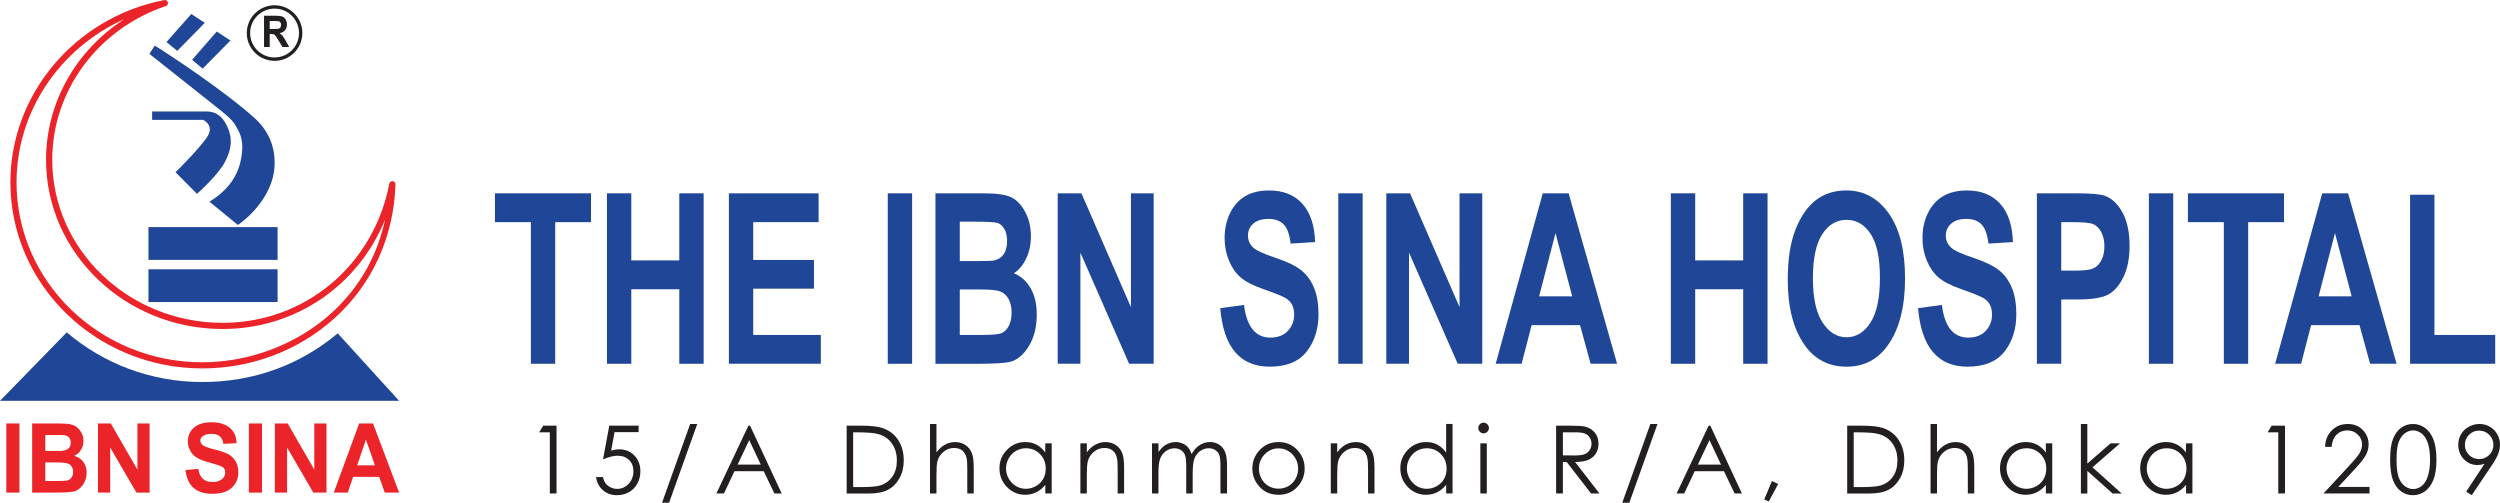 <?xml version="1.0" encoding="UTF-8"?>
<svg id="uuid-afcb2173-1875-43b9-b76c-99f2f67d978a" data-name="Layer 1" xmlns="http://www.w3.org/2000/svg" viewBox="0 0 1000.64 201.21">
  <defs>
    <style>
      .uuid-6ca7b001-1896-4cbc-b970-5d77b34398b3 {
        fill: #231f20;
      }

      .uuid-6ca7b001-1896-4cbc-b970-5d77b34398b3, .uuid-3fabbc43-ab84-4f10-88d1-f589409cbe28, .uuid-fc674082-d158-422c-9f76-09ae45cba1ac {
        stroke-width: 0px;
      }

      .uuid-3fabbc43-ab84-4f10-88d1-f589409cbe28 {
        fill: #eb242a;
      }

      .uuid-fc674082-d158-422c-9f76-09ae45cba1ac {
        fill: #204697;
      }
    </style>
  </defs>
  <g>
    <path class="uuid-6ca7b001-1896-4cbc-b970-5d77b34398b3" d="M217.43,170.38h5.33v27.14h-2.69v-24.48h-4.26l1.62-2.66Z"/>
    <path class="uuid-6ca7b001-1896-4cbc-b970-5d77b34398b3" d="M255.62,170.38v2.58h-9.64l-1.36,7.4c1.18-.35,2.24-.52,3.19-.52,2.47,0,4.51.83,6.11,2.48s2.4,3.77,2.4,6.36c0,1.78-.41,3.42-1.24,4.91-.82,1.49-1.94,2.63-3.35,3.42-1.41.79-3.03,1.19-4.88,1.19-2.2,0-4.06-.67-5.57-2.02s-2.42-3.09-2.71-5.23h2.79c.21,1.04.56,1.89,1.06,2.55.5.65,1.16,1.18,1.99,1.58.83.4,1.7.6,2.61.6,1.78,0,3.31-.68,4.59-2.03,1.28-1.35,1.92-3.04,1.92-5.07,0-1.83-.58-3.32-1.73-4.46-1.16-1.14-2.7-1.71-4.63-1.71-1.6,0-3.54.49-5.81,1.46l2.51-13.49h11.75Z"/>
    <path class="uuid-6ca7b001-1896-4cbc-b970-5d77b34398b3" d="M279.08,169.7l-11.27,31.51h-2.82l11.25-31.51h2.84Z"/>
    <path class="uuid-6ca7b001-1896-4cbc-b970-5d77b34398b3" d="M300.22,170.38l12.66,27.14h-2.93l-4.27-8.93h-11.69l-4.23,8.93h-3.03l12.82-27.14h.66ZM299.88,176.15l-4.65,9.82h9.28l-4.63-9.82Z"/>
    <path class="uuid-6ca7b001-1896-4cbc-b970-5d77b34398b3" d="M338.88,197.52v-27.14h5.63c4.06,0,7,.33,8.84.98,2.63.92,4.69,2.52,6.17,4.8,1.48,2.28,2.22,4.99,2.22,8.14,0,2.72-.59,5.11-1.76,7.18-1.17,2.07-2.7,3.59-4.58,4.58-1.88.98-4.5,1.48-7.89,1.48h-8.63ZM341.48,194.96h3.14c3.75,0,6.35-.23,7.8-.7,2.04-.66,3.65-1.86,4.81-3.58,1.17-1.73,1.75-3.84,1.75-6.33,0-2.62-.63-4.85-1.9-6.71s-3.03-3.13-5.29-3.82c-1.7-.52-4.5-.77-8.39-.77h-1.92v21.92Z"/>
    <path class="uuid-6ca7b001-1896-4cbc-b970-5d77b34398b3" d="M372.24,169.7h2.58v11.35c1.04-1.38,2.2-2.41,3.45-3.09,1.25-.68,2.61-1.02,4.08-1.02s2.83.38,3.99,1.14c1.16.76,2.02,1.79,2.57,3.07.55,1.29.83,3.3.83,6.04v10.33h-2.58v-9.58c0-2.31-.09-3.86-.28-4.63-.32-1.33-.9-2.33-1.74-3-.84-.67-1.95-1.01-3.31-1.01-1.56,0-2.96.52-4.2,1.55-1.24,1.03-2.05,2.31-2.44,3.84-.25.98-.37,2.8-.37,5.46v7.36h-2.58v-27.82Z"/>
    <path class="uuid-6ca7b001-1896-4cbc-b970-5d77b34398b3" d="M420.95,177.45v20.07h-2.55v-3.45c-1.08,1.32-2.3,2.31-3.64,2.97s-2.82,1-4.42,1c-2.84,0-5.27-1.03-7.28-3.09-2.01-2.06-3.02-4.57-3.02-7.52s1.01-5.36,3.04-7.42,4.47-3.08,7.32-3.08c1.65,0,3.14.35,4.47,1.05s2.51,1.75,3.51,3.15v-3.69h2.55ZM410.62,179.42c-1.44,0-2.76.35-3.98,1.06-1.22.71-2.18,1.7-2.9,2.98-.72,1.28-1.08,2.63-1.08,4.05s.36,2.76,1.09,4.05,1.7,2.29,2.92,3.01,2.53,1.08,3.93,1.08,2.75-.36,4.02-1.07c1.27-.71,2.24-1.68,2.92-2.89.68-1.22,1.02-2.59,1.02-4.11,0-2.32-.76-4.26-2.29-5.82-1.53-1.56-3.41-2.34-5.65-2.34Z"/>
    <path class="uuid-6ca7b001-1896-4cbc-b970-5d77b34398b3" d="M432.43,177.45h2.58v3.6c1.03-1.38,2.18-2.41,3.43-3.09,1.25-.68,2.62-1.02,4.1-1.02s2.83.38,3.99,1.14c1.16.76,2.02,1.79,2.57,3.08.55,1.29.83,3.3.83,6.03v10.33h-2.58v-9.58c0-2.31-.1-3.86-.29-4.63-.3-1.33-.87-2.33-1.72-3-.85-.67-1.96-1.01-3.32-1.01-1.56,0-2.96.52-4.2,1.55s-2.05,2.31-2.44,3.84c-.25,1-.37,2.82-.37,5.46v7.36h-2.58v-20.07Z"/>
    <path class="uuid-6ca7b001-1896-4cbc-b970-5d77b34398b3" d="M461.12,177.45h2.58v3.47c.9-1.28,1.82-2.21,2.77-2.8,1.31-.79,2.68-1.18,4.12-1.18.97,0,1.9.19,2.77.57.87.38,1.59.89,2.14,1.52.55.63,1.03,1.54,1.44,2.72.86-1.57,1.93-2.77,3.22-3.59,1.29-.82,2.67-1.23,4.16-1.23,1.39,0,2.61.35,3.67,1.05,1.06.7,1.85,1.68,2.37,2.93.52,1.25.77,3.14.77,5.64v10.96h-2.64v-10.96c0-2.15-.15-3.63-.46-4.44-.31-.81-.83-1.45-1.57-1.95-.74-.49-1.63-.74-2.66-.74-1.25,0-2.39.37-3.43,1.11-1.04.74-1.79,1.72-2.27,2.95-.48,1.23-.72,3.28-.72,6.16v7.86h-2.58v-10.28c0-2.42-.15-4.07-.45-4.93-.3-.87-.83-1.56-1.58-2.08-.75-.52-1.64-.78-2.68-.78-1.19,0-2.31.36-3.35,1.08-1.04.72-1.81,1.69-2.31,2.91s-.75,3.08-.75,5.59v8.5h-2.58v-20.07Z"/>
    <path class="uuid-6ca7b001-1896-4cbc-b970-5d77b34398b3" d="M511.74,176.93c3.09,0,5.66,1.12,7.69,3.36,1.85,2.04,2.77,4.46,2.77,7.25s-.98,5.25-2.93,7.35-4.46,3.15-7.53,3.15-5.6-1.05-7.55-3.15c-1.95-2.1-2.93-4.55-2.93-7.35s.92-5.19,2.77-7.23c2.03-2.25,4.6-3.38,7.71-3.38ZM511.74,179.46c-2.15,0-3.99.79-5.54,2.38s-2.31,3.51-2.31,5.76c0,1.45.35,2.8,1.06,4.06.7,1.25,1.65,2.22,2.85,2.91s2.51,1.02,3.94,1.02,2.75-.34,3.94-1.02,2.15-1.65,2.85-2.91c.7-1.25,1.05-2.61,1.05-4.06,0-2.25-.77-4.17-2.32-5.76-1.55-1.59-3.39-2.38-5.53-2.38Z"/>
    <path class="uuid-6ca7b001-1896-4cbc-b970-5d77b34398b3" d="M532.65,177.45h2.58v3.6c1.03-1.38,2.18-2.41,3.43-3.09,1.25-.68,2.62-1.02,4.1-1.02s2.83.38,3.99,1.14c1.16.76,2.02,1.79,2.57,3.08.55,1.29.83,3.3.83,6.03v10.33h-2.58v-9.58c0-2.31-.1-3.86-.29-4.63-.3-1.33-.87-2.33-1.72-3-.85-.67-1.96-1.01-3.32-1.01-1.56,0-2.96.52-4.2,1.55s-2.05,2.31-2.44,3.84c-.25,1-.37,2.82-.37,5.46v7.36h-2.58v-20.07Z"/>
    <path class="uuid-6ca7b001-1896-4cbc-b970-5d77b34398b3" d="M581.4,169.7v27.82h-2.55v-3.45c-1.08,1.32-2.3,2.31-3.64,2.97s-2.82,1-4.42,1c-2.84,0-5.27-1.03-7.28-3.09-2.01-2.06-3.02-4.57-3.02-7.52s1.01-5.36,3.04-7.42,4.47-3.08,7.32-3.08c1.65,0,3.14.35,4.47,1.05,1.33.7,2.51,1.75,3.51,3.15v-11.44h2.55ZM571.07,179.42c-1.44,0-2.76.35-3.98,1.06-1.22.71-2.18,1.7-2.9,2.98-.72,1.28-1.08,2.63-1.08,4.05s.36,2.76,1.09,4.05,1.7,2.29,2.92,3.01c1.22.72,2.53,1.08,3.93,1.08s2.75-.36,4.02-1.07c1.27-.71,2.24-1.68,2.92-2.89s1.02-2.59,1.02-4.11c0-2.32-.76-4.26-2.29-5.82s-3.41-2.34-5.65-2.34Z"/>
    <path class="uuid-6ca7b001-1896-4cbc-b970-5d77b34398b3" d="M593.81,169.18c.59,0,1.09.21,1.51.63.42.42.62.92.62,1.51s-.21,1.08-.62,1.49c-.42.42-.92.63-1.51.63s-1.07-.21-1.49-.63c-.42-.42-.62-.92-.62-1.49s.21-1.09.62-1.51c.42-.42.91-.63,1.49-.63ZM592.52,177.45h2.58v20.07h-2.58v-20.07Z"/>
    <path class="uuid-6ca7b001-1896-4cbc-b970-5d77b34398b3" d="M622.84,170.38h5.41c3.01,0,5.05.12,6.12.37,1.61.37,2.92,1.16,3.93,2.37,1.01,1.21,1.51,2.71,1.51,4.48,0,1.48-.35,2.78-1.04,3.9-.7,1.12-1.69,1.97-2.98,2.54-1.29.57-3.08.87-5.35.88l9.76,12.6h-3.36l-9.76-12.6h-1.53v12.6h-2.71v-27.14ZM625.56,173.04v9.22l4.67.04c1.81,0,3.15-.17,4.02-.52.87-.34,1.55-.89,2.03-1.65s.73-1.6.73-2.54-.25-1.74-.74-2.48c-.49-.74-1.14-1.28-1.94-1.6-.8-.32-2.13-.48-3.99-.48h-4.79Z"/>
    <path class="uuid-6ca7b001-1896-4cbc-b970-5d77b34398b3" d="M663.42,169.7l-11.27,31.51h-2.82l11.25-31.51h2.84Z"/>
    <path class="uuid-6ca7b001-1896-4cbc-b970-5d77b34398b3" d="M684.56,170.38l12.66,27.14h-2.93l-4.27-8.93h-11.69l-4.23,8.93h-3.03l12.82-27.14h.66ZM684.22,176.15l-4.65,9.82h9.28l-4.63-9.82Z"/>
    <path class="uuid-6ca7b001-1896-4cbc-b970-5d77b34398b3" d="M709.23,192.54l2.49,1.18-3.75,6.97-1.83-.77,3.08-7.38Z"/>
    <path class="uuid-6ca7b001-1896-4cbc-b970-5d77b34398b3" d="M739.35,197.52v-27.14h5.63c4.06,0,7,.33,8.84.98,2.63.92,4.69,2.52,6.17,4.8,1.48,2.28,2.22,4.99,2.22,8.14,0,2.72-.59,5.11-1.76,7.18-1.17,2.07-2.7,3.59-4.58,4.58-1.88.98-4.5,1.48-7.89,1.48h-8.63ZM741.95,194.96h3.14c3.75,0,6.35-.23,7.8-.7,2.04-.66,3.65-1.86,4.82-3.58,1.17-1.73,1.75-3.84,1.75-6.33,0-2.62-.63-4.85-1.9-6.71-1.27-1.86-3.03-3.13-5.29-3.82-1.7-.52-4.5-.77-8.39-.77h-1.92v21.92Z"/>
    <path class="uuid-6ca7b001-1896-4cbc-b970-5d77b34398b3" d="M772.71,169.7h2.58v11.35c1.04-1.38,2.2-2.41,3.45-3.09,1.25-.68,2.61-1.02,4.08-1.02s2.83.38,3.99,1.14c1.16.76,2.02,1.79,2.57,3.07s.83,3.3.83,6.04v10.33h-2.58v-9.58c0-2.31-.09-3.86-.28-4.63-.32-1.33-.9-2.33-1.74-3-.84-.67-1.95-1.01-3.31-1.01-1.56,0-2.96.52-4.2,1.55s-2.05,2.31-2.44,3.84c-.25.98-.37,2.8-.37,5.46v7.36h-2.58v-27.82Z"/>
    <path class="uuid-6ca7b001-1896-4cbc-b970-5d77b34398b3" d="M821.42,177.45v20.07h-2.55v-3.45c-1.08,1.32-2.3,2.31-3.64,2.97-1.35.66-2.82,1-4.42,1-2.84,0-5.27-1.03-7.28-3.09-2.01-2.06-3.02-4.57-3.02-7.52s1.01-5.36,3.04-7.42c2.03-2.05,4.47-3.08,7.32-3.08,1.65,0,3.14.35,4.47,1.05,1.33.7,2.51,1.75,3.51,3.15v-3.69h2.55ZM811.09,179.42c-1.44,0-2.76.35-3.98,1.06-1.22.71-2.18,1.7-2.9,2.98s-1.08,2.63-1.08,4.05.36,2.76,1.09,4.05,1.7,2.29,2.92,3.01c1.22.72,2.53,1.08,3.93,1.08s2.75-.36,4.02-1.07c1.27-.71,2.24-1.68,2.92-2.89s1.02-2.59,1.02-4.11c0-2.32-.77-4.26-2.29-5.82s-3.41-2.34-5.65-2.34Z"/>
    <path class="uuid-6ca7b001-1896-4cbc-b970-5d77b34398b3" d="M832.88,169.7h2.58v15.85l9.31-8.1h3.79l-11.03,9.58,11.68,10.5h-3.63l-10.11-9.04v9.04h-2.58v-27.82Z"/>
    <path class="uuid-6ca7b001-1896-4cbc-b970-5d77b34398b3" d="M877.53,177.45v20.07h-2.55v-3.45c-1.08,1.32-2.3,2.31-3.64,2.97-1.35.66-2.82,1-4.42,1-2.84,0-5.27-1.03-7.28-3.09-2.01-2.06-3.02-4.57-3.02-7.52s1.01-5.36,3.04-7.42c2.03-2.05,4.47-3.08,7.32-3.08,1.65,0,3.14.35,4.47,1.05,1.33.7,2.51,1.75,3.51,3.15v-3.69h2.55ZM867.2,179.42c-1.44,0-2.76.35-3.98,1.06-1.22.71-2.18,1.7-2.9,2.98s-1.08,2.63-1.08,4.05.36,2.76,1.09,4.05,1.7,2.29,2.92,3.01c1.22.72,2.53,1.08,3.93,1.08s2.75-.36,4.02-1.07c1.27-.71,2.24-1.68,2.92-2.89s1.02-2.59,1.02-4.11c0-2.32-.77-4.26-2.29-5.82s-3.41-2.34-5.65-2.34Z"/>
    <path class="uuid-6ca7b001-1896-4cbc-b970-5d77b34398b3" d="M909.25,170.38h5.33v27.14h-2.69v-24.48h-4.26l1.62-2.66Z"/>
    <path class="uuid-6ca7b001-1896-4cbc-b970-5d77b34398b3" d="M933.23,178.87h-2.6c.07-2.68.97-4.87,2.68-6.59s3.83-2.58,6.36-2.58,4.52.81,6.06,2.42c1.54,1.61,2.32,3.51,2.32,5.7,0,1.54-.37,2.98-1.1,4.33-.74,1.35-2.17,3.17-4.29,5.47l-6.76,7.28h12.52v2.62h-18.43l10.37-11.21c2.1-2.25,3.47-3.92,4.11-5.01.63-1.09.95-2.24.95-3.44,0-1.53-.57-2.84-1.71-3.94s-2.53-1.65-4.18-1.65c-1.73,0-3.18.58-4.33,1.73-1.15,1.16-1.8,2.78-1.96,4.87Z"/>
    <path class="uuid-6ca7b001-1896-4cbc-b970-5d77b34398b3" d="M956.67,183.96c0-3.58.38-6.35,1.15-8.3.77-1.96,1.85-3.44,3.26-4.45,1.4-1.01,2.97-1.51,4.7-1.51s3.35.51,4.78,1.52,2.56,2.54,3.39,4.57,1.25,4.75,1.25,8.17-.41,6.12-1.23,8.14c-.82,2.02-1.95,3.54-3.39,4.57-1.44,1.03-3.04,1.54-4.8,1.54s-3.3-.5-4.69-1.49-2.48-2.48-3.26-4.46c-.78-1.97-1.17-4.74-1.17-8.29ZM959.23,184.01c0,3.07.27,5.38.82,6.95.55,1.57,1.36,2.76,2.43,3.57,1.07.81,2.2,1.22,3.39,1.22s2.33-.4,3.38-1.19c1.04-.79,1.84-1.98,2.38-3.57.68-1.93,1.01-4.26,1.01-6.98s-.3-4.97-.9-6.71c-.6-1.74-1.44-3.02-2.5-3.82-1.06-.81-2.19-1.21-3.37-1.21s-2.34.4-3.39,1.21c-1.06.81-1.86,1.99-2.42,3.56s-.83,3.89-.83,6.97Z"/>
    <path class="uuid-6ca7b001-1896-4cbc-b970-5d77b34398b3" d="M989.33,198.2l-2.23-1.44,7.34-11.11c-.98.32-1.91.49-2.77.49-2.16,0-3.99-.78-5.49-2.33-1.5-1.56-2.25-3.47-2.25-5.75,0-1.56.36-2.97,1.09-4.22.73-1.25,1.75-2.26,3.09-3.01,1.33-.75,2.76-1.13,4.29-1.13s2.89.36,4.16,1.09c1.27.73,2.27,1.74,3,3.04s1.09,2.69,1.09,4.17c0,1.12-.22,2.29-.67,3.51-.45,1.22-1.25,2.7-2.41,4.42l-8.23,12.27ZM992.29,183.76c1.59,0,2.94-.56,4.05-1.67,1.11-1.11,1.66-2.46,1.66-4.03s-.56-2.92-1.67-4.03c-1.11-1.11-2.46-1.67-4.05-1.67s-2.92.56-4.03,1.67-1.67,2.46-1.67,4.03.56,2.92,1.67,4.03,2.46,1.67,4.04,1.67Z"/>
  </g>
  <g>
    <path class="uuid-fc674082-d158-422c-9f76-09ae45cba1ac" d="M212.48,145.6v-56.68h-14.38v-11.54h38.46v11.54h-14.34v56.68h-9.75Z"/>
    <path class="uuid-fc674082-d158-422c-9f76-09ae45cba1ac" d="M242.93,145.6v-68.22h9.75v26.85h19.21v-26.85h9.75v68.22h-9.75v-29.83h-19.21v29.83h-9.75Z"/>
    <path class="uuid-fc674082-d158-422c-9f76-09ae45cba1ac" d="M291.74,145.6v-68.22h35.92v11.54h-26.18v15.12h24.32v11.49h-24.32v18.52h27.06v11.54h-36.81Z"/>
    <path class="uuid-fc674082-d158-422c-9f76-09ae45cba1ac" d="M355.33,145.6v-68.22h9.75v68.22h-9.75Z"/>
    <path class="uuid-fc674082-d158-422c-9f76-09ae45cba1ac" d="M374.41,77.38h19.39c5.29,0,9.02.56,11.17,1.68,2.15,1.12,3.96,3.09,5.44,5.91,1.48,2.82,2.22,6.02,2.22,9.59,0,3.29-.63,6.26-1.9,8.91-1.27,2.65-2.91,4.61-4.93,5.89,2.87,1.18,5.12,3.2,6.74,6.05,1.62,2.85,2.43,6.33,2.43,10.42,0,4.96-1.03,9.16-3.1,12.59-2.07,3.43-4.51,5.55-7.33,6.35-1.96.56-6.51.84-13.65.84h-16.47v-68.22ZM384.16,88.73v15.77h6.44c3.87,0,6.26-.08,7.17-.23,1.66-.31,2.97-1.12,3.91-2.44.94-1.32,1.41-3.11,1.41-5.37,0-2.02-.38-3.65-1.15-4.91-.77-1.26-1.69-2.04-2.78-2.35-1.09-.31-4.21-.47-9.36-.47h-5.64ZM384.16,115.86v18.19h9.08c3.98,0,6.54-.24,7.67-.72,1.13-.48,2.08-1.42,2.84-2.83.77-1.41,1.15-3.2,1.15-5.36s-.41-4.06-1.23-5.5c-.82-1.44-1.91-2.43-3.27-2.97-1.36-.54-4.14-.81-8.33-.81h-7.91Z"/>
    <path class="uuid-fc674082-d158-422c-9f76-09ae45cba1ac" d="M423.35,145.6v-68.22h9.5l19.81,45.56v-45.56h9.1v68.22h-9.83l-19.49-44.48v44.48h-9.1Z"/>
    <path class="uuid-fc674082-d158-422c-9f76-09ae45cba1ac" d="M488.39,123.35l9.54-1.3c1.07,8.72,4.59,13.08,10.55,13.08,2.95,0,5.28-.89,6.97-2.67,1.69-1.78,2.54-3.99,2.54-6.63,0-1.55-.3-2.87-.89-3.95-.59-1.08-1.49-1.98-2.7-2.67-1.21-.7-4.13-1.87-8.78-3.51-4.16-1.45-7.21-3.03-9.14-4.74-1.93-1.7-3.47-3.94-4.61-6.72-1.14-2.77-1.71-5.76-1.71-8.95,0-3.72.73-7.07,2.2-10.04,1.46-2.98,3.48-5.22,6.06-6.74,2.58-1.52,5.76-2.28,9.55-2.28,5.69,0,10.13,1.78,13.33,5.35,3.19,3.57,4.89,8.67,5.07,15.31l-9.79.6c-.43-3.66-1.36-6.22-2.78-7.68-1.42-1.46-3.45-2.19-6.08-2.19s-4.66.63-6.08,1.9c-1.42,1.27-2.13,2.85-2.13,4.73s.65,3.42,1.94,4.69c1.29,1.27,4.26,2.66,8.9,4.18,4.91,1.65,8.46,3.38,10.65,5.19,2.19,1.82,3.86,4.16,5.01,7.03s1.73,6.35,1.73,10.44c0,5.92-1.58,10.9-4.73,14.93-3.16,4.03-8.09,6.05-14.8,6.05-11.87,0-18.47-7.8-19.81-23.41Z"/>
    <path class="uuid-fc674082-d158-422c-9f76-09ae45cba1ac" d="M535.66,145.6v-68.22h9.75v68.22h-9.75Z"/>
    <path class="uuid-fc674082-d158-422c-9f76-09ae45cba1ac" d="M554.88,145.6v-68.22h9.5l19.81,45.56v-45.56h9.1v68.22h-9.83l-19.49-44.48v44.48h-9.1Z"/>
    <path class="uuid-fc674082-d158-422c-9f76-09ae45cba1ac" d="M647.26,145.6h-10.6l-4.24-15.45h-19.38l-4,15.45h-10.39l18.85-68.22h10.35l19.4,68.22ZM629.28,118.61l-6.68-25.31-6.56,25.31h13.24Z"/>
    <path class="uuid-fc674082-d158-422c-9f76-09ae45cba1ac" d="M668.76,145.6v-68.22h9.75v26.85h19.21v-26.85h9.75v68.22h-9.75v-29.83h-19.21v29.83h-9.75Z"/>
    <path class="uuid-fc674082-d158-422c-9f76-09ae45cba1ac" d="M715.56,111.91c0-8.13,1.04-14.82,3.12-20.08,2.08-5.26,4.8-9.17,8.16-11.75,3.36-2.57,7.42-3.86,12.2-3.86,6.93,0,12.57,3.06,16.93,9.17,4.36,6.11,6.54,14.81,6.54,26.1s-2.31,20.33-6.93,26.76c-4.05,5.68-9.56,8.52-16.51,8.52s-12.54-2.81-16.59-8.42c-4.62-6.42-6.93-15.23-6.93-26.43ZM725.63,111.44c0,7.85,1.29,13.74,3.87,17.66,2.58,3.92,5.78,5.89,9.6,5.89s7.03-1.95,9.56-5.84c2.53-3.89,3.79-9.87,3.79-17.94s-1.23-13.76-3.69-17.54-5.68-5.68-9.66-5.68-7.22,1.91-9.72,5.72c-2.5,3.82-3.75,9.73-3.75,17.73Z"/>
    <path class="uuid-fc674082-d158-422c-9f76-09ae45cba1ac" d="M767.71,123.35l9.54-1.3c1.07,8.72,4.59,13.08,10.55,13.08,2.95,0,5.28-.89,6.97-2.67,1.69-1.78,2.54-3.99,2.54-6.63,0-1.55-.3-2.87-.89-3.95-.59-1.08-1.49-1.98-2.7-2.67-1.21-.7-4.13-1.87-8.78-3.51-4.16-1.45-7.21-3.03-9.14-4.74-1.93-1.7-3.47-3.94-4.61-6.72-1.14-2.77-1.71-5.76-1.71-8.95,0-3.72.73-7.07,2.2-10.04,1.46-2.98,3.48-5.22,6.06-6.74,2.58-1.52,5.76-2.28,9.54-2.28,5.69,0,10.13,1.78,13.33,5.35,3.19,3.57,4.89,8.67,5.07,15.31l-9.79.6c-.43-3.66-1.36-6.22-2.78-7.68-1.42-1.46-3.45-2.19-6.08-2.19s-4.66.63-6.08,1.9-2.13,2.85-2.13,4.73.65,3.42,1.94,4.69c1.29,1.27,4.26,2.66,8.9,4.18,4.91,1.65,8.46,3.38,10.65,5.19,2.19,1.82,3.86,4.16,5.01,7.03s1.73,6.35,1.73,10.44c0,5.92-1.58,10.9-4.73,14.93-3.16,4.03-8.09,6.05-14.8,6.05-11.87,0-18.47-7.8-19.81-23.41Z"/>
    <path class="uuid-fc674082-d158-422c-9f76-09ae45cba1ac" d="M815.27,145.6v-68.22h15.71c5.85,0,9.68.33,11.48.98,2.87,1.05,5.24,3.3,7.11,6.75,1.87,3.44,2.8,7.88,2.8,13.31,0,4.93-.81,9.07-2.42,12.4-1.61,3.33-3.62,5.68-6.04,7.03s-6.58,2.02-12.48,2.02h-6.4v25.73h-9.75ZM825.02,88.92v19.4h5.41c3.63,0,6.1-.29,7.41-.89,1.31-.59,2.38-1.65,3.21-3.19.83-1.54,1.25-3.43,1.25-5.67s-.43-4.18-1.29-5.74c-.86-1.55-1.92-2.6-3.19-3.12-1.26-.53-3.94-.79-8.03-.79h-4.76Z"/>
    <path class="uuid-fc674082-d158-422c-9f76-09ae45cba1ac" d="M860.1,145.6v-68.22h9.75v68.22h-9.75Z"/>
    <path class="uuid-fc674082-d158-422c-9f76-09ae45cba1ac" d="M890.1,145.6v-56.68h-14.38v-11.54h38.46v11.54h-14.34v56.68h-9.75Z"/>
    <path class="uuid-fc674082-d158-422c-9f76-09ae45cba1ac" d="M959.25,145.6h-10.6l-4.24-15.45h-19.38l-4,15.45h-10.39l18.85-68.22h10.35l19.4,68.22ZM941.27,118.61l-6.68-25.31-6.56,25.31h13.24Z"/>
    <path class="uuid-fc674082-d158-422c-9f76-09ae45cba1ac" d="M964.65,145.6v-67.66h9.75v56.12h24.32v11.54h-34.07Z"/>
  </g>
  <g>
    <polygon class="uuid-fc674082-d158-422c-9f76-09ae45cba1ac" points="66.63 16.82 70.95 20.36 81.97 9.14 76.56 5.6 66.63 16.82"/>
    <polygon class="uuid-fc674082-d158-422c-9f76-09ae45cba1ac" points="76.89 23.95 81.13 27.47 92.23 16.21 86.76 12.62 76.89 23.95"/>
    <path class="uuid-fc674082-d158-422c-9f76-09ae45cba1ac" d="M61.96,18.23l-2.17,3.33s25.63,20.32,27.61,21.89,5.45,4.29,6.65,6.41c1.2,2.11,3.22,4.87,2.9,9.92-.35,5.45-1.92,14.15-13.12,20.95l11.38,9.3s10.71-6.92,13.92-18.72c1.59-6.26,1.56-16.18-7.34-24.17-1.48-1.31-3.04-2.63-4.67-3.96-15.05-12.3-35.16-24.94-35.16-24.94Z"/>
    <path class="uuid-fc674082-d158-422c-9f76-09ae45cba1ac" d="M60.9,44.61v3.37h20.4s4.3,1.95,2.02,6.15-13.06,14.82-13.06,14.82l8.58,8.64s8.55-7.52,11.31-12.97c2.77-5.45,2.74-9.33,1.11-13.3s-4.18-6.71-8.67-6.71h-21.69Z"/>
    <rect class="uuid-fc674082-d158-422c-9f76-09ae45cba1ac" x="59.42" y="90.9" width="51.69" height="13.12"/>
    <rect class="uuid-fc674082-d158-422c-9f76-09ae45cba1ac" x="59.42" y="107.78" width="51.69" height="13.12"/>
    <path class="uuid-3fabbc43-ab84-4f10-88d1-f589409cbe28" d="M80.95,147.46c-42.34,0-76.79-33.4-76.79-74.45C4.15,37.66,30.06,6.96,65.76.02c.64-.12,1.26.27,1.43.9s-.18,1.28-.8,1.49C39.19,11.58,20.91,36.31,20.91,63.95c0,35.98,30.59,65.26,68.19,65.26,32.93,0,60.37-22.91,66.74-55.71.12-.63.71-1.06,1.35-.99.64.07,1.12.62,1.1,1.26-.64,21.02-9.34,40.1-24.5,53.7-14.36,12.89-33.12,19.99-52.84,19.99ZM49.84,7.63C24.04,19.17,6.62,44.53,6.62,73.02c0,39.69,33.34,71.98,74.32,71.98,31.45,0,65.27-19.9,73.18-57.09-10.73,26.36-35.79,43.77-65.03,43.77-38.96,0-70.66-30.38-70.66-67.73,0-22.94,12.12-43.96,31.39-56.32Z"/>
    <path class="uuid-fc674082-d158-422c-9f76-09ae45cba1ac" d="M159.75,160.43H0l26.73-27.41c14.48,12.38,33.46,19.88,54.21,19.88s39.19-6.89,54.24-19.48l24.57,27.01Z"/>
    <g>
      <path class="uuid-3fabbc43-ab84-4f10-88d1-f589409cbe28" d="M2.53,197.17v-27.68h5.25v27.68H2.53Z"/>
      <path class="uuid-3fabbc43-ab84-4f10-88d1-f589409cbe28" d="M12.88,169.49h10.41c.45,0,1.04.02,1.75.06.71.04,1.2.06,1.46.06.41,0,.78.03,1.12.09.34.06.73.16,1.16.28,1.19.3,2.26,1.06,3.21,2.28.48.6.83,1.26,1.07,1.97.24.71.36,1.46.36,2.26,0,1.25-.33,2.42-.98,3.52s-1.55,1.92-2.7,2.45c1.55.45,2.77,1.28,3.64,2.48s1.31,2.6,1.31,4.2c0,1.94-.54,3.63-1.62,5.06-1.08,1.44-2.29,2.29-3.65,2.56-1.35.27-3.92.41-7.69.41h-8.86v-27.68ZM18.14,174.1v6.4h5.68c1.48,0,2.6-.27,3.36-.81s1.13-1.36,1.13-2.46c0-.87-.22-1.57-.67-2.09-.45-.52-1.05-.84-1.81-.95l-1.68-.09h-6ZM18.14,185.1v7.42h4.86c1.98,0,3.28-.07,3.9-.2.62-.13,1.17-.5,1.65-1.11.48-.61.72-1.38.72-2.33s-.25-1.71-.76-2.37c-.44-.59-1.11-.98-2-1.15-.89-.18-2.26-.27-4.12-.27h-4.25Z"/>
      <path class="uuid-3fabbc43-ab84-4f10-88d1-f589409cbe28" d="M39.22,197.17v-27.68h5.12l10.66,18.49v-18.49h4.88v27.68h-5.27l-10.51-18.05v18.05h-4.88Z"/>
      <path class="uuid-3fabbc43-ab84-4f10-88d1-f589409cbe28" d="M74.23,188.16l5.12-.53c.53,3.54,2.43,5.31,5.69,5.31,1.54,0,2.78-.36,3.71-1.08.93-.72,1.4-1.62,1.4-2.72,0-1.02-.36-1.76-1.09-2.21-.73-.45-2.58-1.08-5.55-1.89-3.42-.91-5.66-2.12-6.73-3.63-1.07-1.52-1.61-3.07-1.61-4.66,0-2.33.83-4.2,2.5-5.62,1.67-1.42,4.01-2.12,7.02-2.12s5.42.72,7.19,2.15c.88.71,1.58,1.59,2.07,2.66.46,1.03.7,2.22.7,3.57l-5.25.25c-.31-2.66-1.88-3.98-4.73-3.98-1.34,0-2.43.25-3.26.75-.41.25-.71.53-.92.85-.2.31-.31.69-.31,1.11,0,.68.3,1.27.91,1.78.61.51,2.25,1.11,4.94,1.8,2.46.6,4.3,1.25,5.51,1.94,1.21.69,2.16,1.65,2.84,2.89.68,1.23,1.02,2.68,1.02,4.34,0,2.31-.84,4.31-2.53,6s-4.32,2.53-7.91,2.53c-6.44,0-10.01-3.17-10.73-9.5Z"/>
      <path class="uuid-3fabbc43-ab84-4f10-88d1-f589409cbe28" d="M99.61,197.17v-27.68h5.25v27.68h-5.25Z"/>
      <path class="uuid-3fabbc43-ab84-4f10-88d1-f589409cbe28" d="M110.02,197.17v-27.68h5.12l10.66,18.49v-18.49h4.88v27.68h-5.27l-10.51-18.05v18.05h-4.88Z"/>
      <path class="uuid-3fabbc43-ab84-4f10-88d1-f589409cbe28" d="M159.75,197.17h-5.73l-2.26-6.29h-10.42l-2.16,6.29h-5.58l10.15-27.68h5.56l10.44,27.68ZM150.06,186.24l-3.59-10.29-3.52,10.29h7.11Z"/>
    </g>
    <g>
      <path class="uuid-6ca7b001-1896-4cbc-b970-5d77b34398b3" d="M109.9,2.11c-6.14,0-11.12,4.98-11.12,11.12s4.98,11.12,11.12,11.12,11.12-4.98,11.12-11.12-4.98-11.12-11.12-11.12ZM109.9,23c-5.39,0-9.78-4.39-9.78-9.78s4.39-9.78,9.78-9.78,9.78,4.39,9.78,9.78-4.39,9.78-9.78,9.78Z"/>
      <path class="uuid-6ca7b001-1896-4cbc-b970-5d77b34398b3" d="M105.68,18.79V6.3h4.76c1.12,0,1.96.1,2.52.3.56.2,1.01.59,1.36,1.18.35.59.52,1.27.52,2.03,0,.86-.23,1.61-.69,2.23s-1.21,1.04-2.26,1.24c.47.3.87.65,1.2,1.05.15.17.33.43.55.79.1.15.22.34.35.56.13.22.26.44.39.68l1.37,2.44h-2.7l-1.64-2.72c-.7-1.18-1.19-1.89-1.49-2.13-.3-.24-.8-.36-1.51-.36h-.46v5.21h-2.26ZM107.94,11.58h1.67c.95,0,1.58-.03,1.87-.09.29-.06.53-.22.73-.48.2-.26.3-.61.3-1.05s-.1-.77-.3-1.02c-.2-.25-.44-.4-.73-.45s-.88-.08-1.76-.08h-1.77v3.17Z"/>
    </g>
  </g>
</svg>